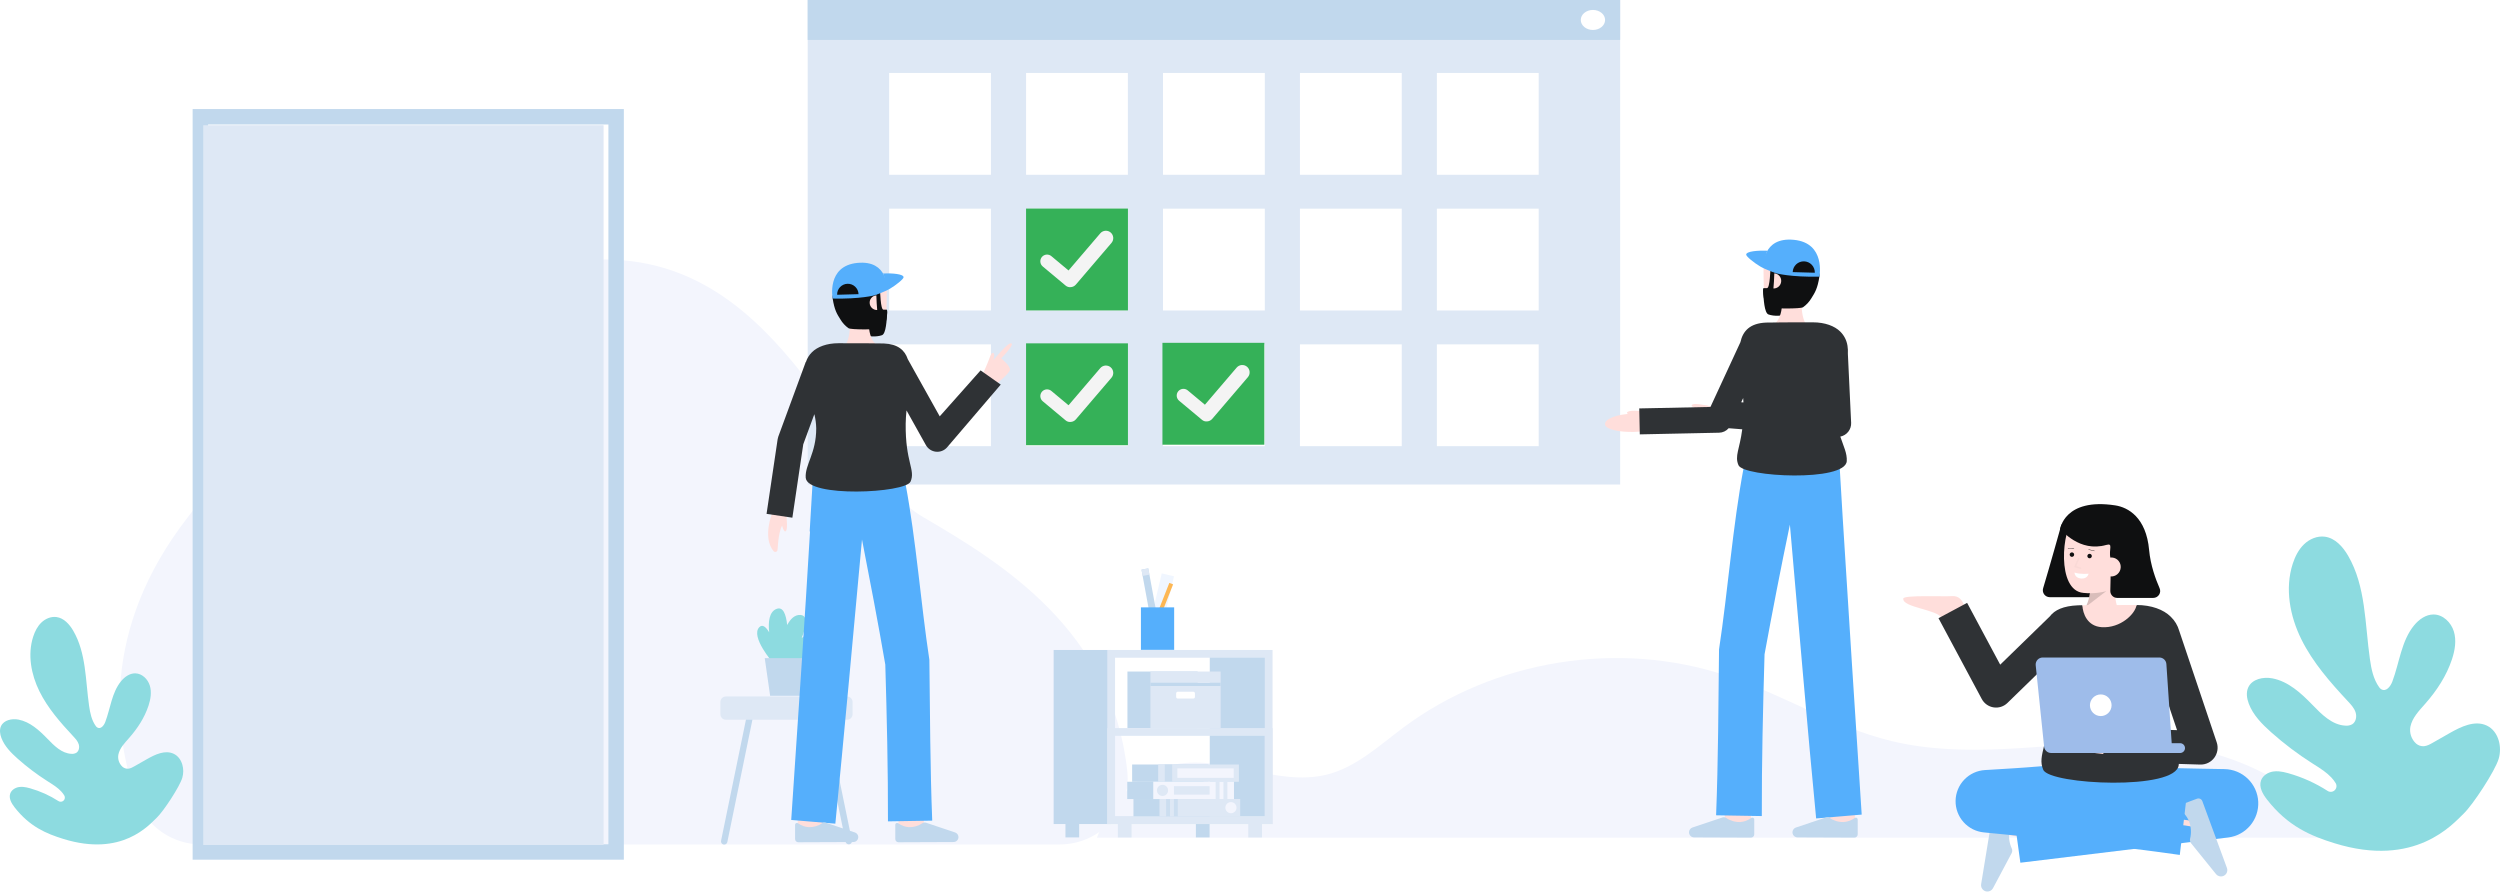 <svg width="9422" height="3360" viewBox="0 0 9422 3360" fill="none" xmlns="http://www.w3.org/2000/svg">
<g id="Group 68">
<g id="girl-head">
<path id="Vector" d="M7769.08 1976.76C7769.08 1976.76 7724.92 2134.99 7700.11 2217.1C7698.94 2220.99 7698.69 2225.1 7699.39 2229.11C7700.09 2233.11 7701.71 2236.9 7704.14 2240.16C7706.56 2243.42 7709.72 2246.07 7713.35 2247.89C7716.98 2249.71 7720.99 2250.66 7725.05 2250.66H7880.02C7886.71 2250.65 7893.15 2248.07 7897.99 2243.45C7902.84 2238.83 7905.72 2232.53 7906.04 2225.84L7916.48 2005.57L7769.08 1976.76Z" fill="#0F1011"/>
<path id="Vector_2" d="M8006.57 2328.74C8006.57 2328.74 7961.5 2304.9 7971.45 2182.21L7878.36 2165.03C7878.36 2165.03 7888.91 2275.01 7841.86 2309.98L8006.57 2328.74Z" fill="#FFDEDB"/>
<path id="Vector_3" opacity="0.15" d="M7860.91 2286.97L7938.17 2227.74L7877.45 2227.16C7875.7 2247.95 7870.09 2268.24 7860.91 2286.97V2286.97Z" fill="black"/>
<path id="Vector_4" d="M8024.22 2134.59C8017.81 2171.82 7997.53 2207.08 7964.71 2219.13C7928.93 2233.37 7890.22 2238.64 7851.95 2234.47C7750.05 2226.21 7770 1994.5 7818.33 1949.45C7866.67 1904.4 8008.66 1932.77 8026 2008.03C8034.97 2046.96 8030.32 2099.19 8024.22 2134.59Z" fill="#FFDEDB"/>
<g id="Group">
<path id="Vector_5" d="M7875.24 2104.09C7879.9 2104.09 7883.68 2100.31 7883.68 2095.65C7883.68 2090.98 7879.9 2087.2 7875.24 2087.2C7870.58 2087.2 7866.8 2090.98 7866.8 2095.65C7866.8 2100.31 7870.58 2104.09 7875.24 2104.09Z" fill="#0F1011"/>
<path id="Vector_6" d="M7808.64 2098.69C7813.3 2098.69 7817.08 2094.91 7817.08 2090.25C7817.08 2085.58 7813.3 2081.8 7808.64 2081.8C7803.98 2081.8 7800.2 2085.58 7800.2 2090.25C7800.2 2094.91 7803.98 2098.69 7808.64 2098.69Z" fill="#0F1011"/>
<path id="Vector_7" d="M7816.37 2068L7794 2068.3" stroke="#0F1011" stroke-width="1.362" stroke-miterlimit="10" stroke-linecap="round"/>
<path id="Vector_8" d="M7893.45 2076.37L7871.4 2071.08" stroke="#0F1011" stroke-width="1.362" stroke-miterlimit="10" stroke-linecap="round"/>
<path id="Vector_9" d="M7871.4 2162.13C7871.4 2162.13 7840.24 2165.45 7818.38 2157.84C7818.38 2157.84 7818.58 2178.36 7843.24 2180.36C7867.9 2182.37 7871.4 2162.13 7871.4 2162.13Z" fill="white"/>
</g>
<g id="Group_2" opacity="0.15">
<path id="Vector_10" opacity="0.15" d="M7840.99 2144.47C7841.69 2144.47 7842.37 2144.23 7842.9 2143.77C7843.44 2143.32 7843.79 2142.68 7843.89 2141.99C7843.99 2141.3 7843.85 2140.59 7843.47 2140C7843.09 2139.4 7842.52 2138.97 7841.85 2138.77L7824.68 2133.52L7836.66 2106.76C7836.84 2106.41 7836.94 2106.03 7836.96 2105.63C7836.99 2105.24 7836.93 2104.85 7836.8 2104.48C7836.66 2104.11 7836.46 2103.77 7836.19 2103.48C7835.92 2103.19 7835.6 2102.96 7835.24 2102.8C7834.88 2102.64 7834.5 2102.56 7834.1 2102.55C7833.71 2102.54 7833.32 2102.61 7832.96 2102.76C7832.59 2102.91 7832.26 2103.13 7831.99 2103.41C7831.71 2103.69 7831.49 2104.02 7831.35 2104.38L7816.67 2137.16L7840.14 2144.35C7840.41 2144.43 7840.7 2144.47 7840.99 2144.47V2144.47Z" fill="black"/>
</g>
<path id="Vector_11" d="M7763.77 1995.73C7763.77 1995.73 7778.69 1875.05 7972.04 1904.68C8020.24 1912.07 8088.55 1949.71 8099.62 2073.06C8104.68 2129.65 8124.19 2183 8139.06 2216.77C8140.83 2220.73 8141.57 2225.07 8141.23 2229.4C8140.88 2233.72 8139.47 2237.89 8137.1 2241.53C8134.74 2245.17 8131.51 2248.16 8127.7 2250.23C8123.88 2252.3 8119.62 2253.39 8115.28 2253.39L7979.36 2253.44C7975.95 2253.44 7972.56 2252.78 7969.41 2251.48C7966.25 2250.18 7963.38 2248.26 7960.96 2245.85C7958.54 2243.44 7956.62 2240.58 7955.31 2237.43C7953.99 2234.27 7953.31 2230.89 7953.31 2227.48C7953.31 2227.09 7953.31 2226.71 7953.31 2226.31C7954.29 2203.18 7955.06 2164.01 7953.74 2104.14C7946.67 2069.96 7965.5 2045.87 7938.17 2053.73C7836.72 2082.84 7771.39 1997.68 7763.77 1995.73Z" fill="#0F1011"/>
<path id="Vector_12" d="M7921.09 2133.96C7920.32 2143.42 7923.34 2152.8 7929.49 2160.03C7935.64 2167.27 7944.41 2171.76 7953.87 2172.53C7963.33 2173.29 7972.71 2170.27 7979.94 2164.12C7987.17 2157.98 7991.66 2149.21 7992.43 2139.75C7993.34 2130.46 7990.52 2121.19 7984.6 2113.98C7978.67 2106.77 7970.13 2102.21 7960.84 2101.29C7960.45 2101.26 7960.05 2101.22 7959.68 2101.2C7934.14 2100.35 7922.69 2114.26 7921.09 2133.96Z" fill="#FFDEDB"/>
</g>
<g id="Layer 8">
<path id="Vector_13" d="M759.94 3182.61C651.608 3182.71 554.871 3117.06 518.143 3018.54C439.383 2806.43 369.993 2413.52 678.363 1988.53C1019.34 1518.61 1701.44 1032.81 2181.22 983.048C2932.85 905.121 3142.94 1752.32 3480.18 1949.46C3771.57 2119.8 4193.54 2375.22 4248.69 2909.06C4262.9 3045.71 4159.83 3167.62 4018.49 3181.35C4009.99 3182.18 4001.45 3182.59 3992.9 3182.6L759.94 3182.61Z" fill="#F3F5FD"/>
</g>
<path id="Vector_14" d="M784.181 469.184H2292.97V3181.82H784.181V469.184ZM726 411V3240H2351.15V411H726Z" fill="#C1D8ED"/>
<g id="Vector_15" filter="url(#filter0_d)">
<path d="M764.001 3182.63H2272.79L2272.79 470H764.001L764.001 3182.63Z" fill="#DEE8F5"/>
</g>
<path id="Vector_16" d="M239.019 3161.83C174.53 3141.84 111.962 3115.72 54.952 3042.62C43.253 3027.64 32.261 3008.45 38.672 2990.52C43.497 2977.03 57.456 2968.38 71.639 2966.18C76.922 2965.41 82.277 2965.27 87.594 2965.74C87.62 2965.74 87.646 2965.76 87.656 2965.74C95.825 2966.58 103.902 2968.16 111.783 2970.47L114.036 2971.12C151.662 2981.82 187.505 2998.01 220.405 3019.17C223.386 3021.07 226.922 3021.9 230.439 3021.54C233.955 3021.17 237.244 3019.63 239.772 3017.16C242.3 3014.68 243.917 3011.43 244.362 3007.92C244.806 3004.42 244.052 3000.86 242.22 2997.84C238.864 2992.35 234.958 2987.23 230.563 2982.53C224.083 2975.75 216.982 2969.6 209.354 2964.14C199.217 2956.74 188.398 2950.14 177.812 2943.39C138.46 2918.32 101.179 2890.15 66.325 2859.13C41.449 2836.97 17.12 2812.38 5.297 2781.22C-0.137 2766.89 -2.608 2750.37 3.871 2736.49C14.564 2713.69 44.855 2707.31 69.624 2712.04C113.027 2720.35 147.7 2752.17 178.447 2783.88C203.945 2810.23 232.514 2839.41 269.148 2841.03C275.393 2841.61 281.672 2840.35 287.209 2837.41C297.657 2831.08 300.344 2816.41 296.619 2804.77C292.894 2793.12 284.278 2783.82 275.956 2774.88C227.61 2723 180.023 2669.03 148.625 2605.45C117.227 2541.88 103.317 2466.83 125.136 2399.34C131.534 2379.6 141.146 2360.41 156.14 2346.07C171.134 2331.74 192.162 2322.75 212.746 2325.49C240.791 2329.18 261.913 2352.86 276.122 2377.29C324.963 2461.15 321.977 2563.9 335.734 2659.96C339.586 2686.85 345.176 2714.43 361.196 2736.57C362.673 2738.69 364.589 2740.48 366.816 2741.81C379.996 2749.44 391.826 2734.05 396.771 2720.99C416.308 2669.32 421.192 2610.22 456.171 2567.46C469.521 2551.17 488.406 2537.57 509.453 2537.7C535.16 2537.88 557.171 2559.35 564.673 2583.94C572.175 2608.53 567.684 2635.25 559.649 2659.66C544.729 2704.94 517.991 2745.63 486.482 2781.38C469.876 2800.27 451.086 2819.33 446.107 2843.96C444.581 2852.33 445.219 2860.95 447.962 2869.01C450.705 2877.06 455.461 2884.28 461.778 2889.98C464.732 2892.55 468.172 2894.5 471.893 2895.72C475.615 2896.94 479.542 2897.39 483.444 2897.07C491.884 2896.29 499.516 2891.99 506.871 2887.81C509.961 2886.05 513.058 2884.26 516.174 2882.51C528.46 2875.52 540.748 2868.51 553.039 2861.5C584.281 2843.68 622.005 2825.47 654.546 2840.82C671.152 2848.66 682.034 2864.09 687.149 2881.8C691.731 2897.87 691.731 2914.9 687.149 2930.97C677.456 2964.38 616.359 3057.38 591.161 3081.36C561.736 3109.38 459.691 3230.22 239.019 3161.83Z" fill="#8DDBE0"/>
<g id="Group_3">
<g id="Group_4">
<path id="Vector_17" d="M2843.66 2673.76L2741.13 3173.86C2740.47 3176.47 2738.96 3178.78 2736.84 3180.44C2734.71 3182.09 2732.1 3182.99 2729.41 3182.99V3182.99C2727.57 3182.99 2725.76 3182.57 2724.1 3181.77C2722.45 3180.96 2721.01 3179.79 2719.88 3178.34C2718.75 3176.89 2717.96 3175.21 2717.58 3173.41C2717.2 3171.61 2717.24 3169.75 2717.68 3167.97L2821.69 2662.09L2843.66 2673.76Z" fill="#C1D8ED"/>
<path id="Vector_18" d="M3084.55 2672.95L3187.08 3173.05C3187.73 3175.66 3189.24 3177.98 3191.37 3179.63C3193.49 3181.29 3196.11 3182.19 3198.8 3182.19V3182.19C3200.64 3182.19 3202.45 3181.77 3204.1 3180.96C3205.75 3180.16 3207.2 3178.99 3208.33 3177.54C3209.46 3176.09 3210.24 3174.4 3210.62 3172.6C3211 3170.81 3210.97 3168.95 3210.52 3167.16L3106.53 2661.29L3084.55 2672.95Z" fill="#C1D8ED"/>
</g>
<path id="Vector_19" d="M3192.31 2624.84H2735.89C2724.35 2624.84 2715 2634.2 2715 2645.74V2691.74C2715 2703.28 2724.35 2712.63 2735.89 2712.63H3192.31C3203.85 2712.63 3213.21 2703.28 3213.21 2691.74V2645.74C3213.21 2634.2 3203.85 2624.84 3192.31 2624.84Z" fill="#DEE8F5"/>
</g>
<g id="Group_5">
<path id="Vector_20" d="M3062.58 2393.54C3048.93 2389.07 3034.93 2394.08 3021.53 2404.28C3039.18 2359.71 3046.47 2319.46 3016.3 2317.65C2995.18 2316.38 2979.01 2332.58 2966.73 2355.6C2962.41 2315.12 2951.26 2284.92 2926.29 2294.93C2898.87 2305.92 2894.7 2343.59 2898.86 2383C2886.78 2362.87 2873.79 2351.65 2861.97 2363.46C2826.73 2398.7 2913.23 2498.02 2913.23 2498.02H2934.72L2946.97 2511.33C2944.49 2516.57 2943.14 2519.7 2943.14 2519.7L2958.71 2551.39C2958.71 2551.39 3119.21 2412.08 3062.58 2393.54Z" fill="#8DDBE0"/>
<path id="Vector_21" d="M3024.07 2622.34H2902.49L2882.14 2480.41H3044.42L3024.07 2622.34Z" fill="#C1D8ED"/>
</g>
<g id="Group_6">
<path id="Vector_22" d="M6106 0H3044V1826.07H6106V0Z" fill="#DEE8F5"/>
<path id="Vector_23" d="M6106 0H3044V150.422H6106V0Z" fill="#C1D8ED"/>
<path id="Vector_24" d="M6003.44 112.954C6028.75 112.954 6049.27 96.057 6049.27 75.213C6049.27 54.37 6028.75 37.473 6003.44 37.473C5978.13 37.473 5957.61 54.37 5957.61 75.213C5957.61 96.057 5978.13 112.954 6003.44 112.954Z" fill="white"/>
</g>
<g id="Group_7">
<path id="Vector_25" d="M3734.69 275H3351V658.701H3734.69V275Z" fill="white"/>
<path id="Vector_26" d="M4250.77 275H3867.08V658.701H4250.77V275Z" fill="white"/>
<path id="Vector_27" d="M4766.84 275H4383.15V658.701H4766.84V275Z" fill="white"/>
<path id="Vector_28" d="M5282.92 275H4899.23V658.701H5282.92V275Z" fill="white"/>
<path id="Vector_29" d="M3734.69 786.408H3351V1170.11H3734.69V786.408Z" fill="white"/>
<path id="Vector_30" d="M4250.77 786.408H3867.08V1170.11H4250.77V786.408Z" fill="white"/>
<path id="Vector_31" d="M4766.84 786.408H4383.15V1170.11H4766.84V786.408Z" fill="white"/>
<path id="Vector_32" d="M5282.92 786.408H4899.23V1170.11H5282.92V786.408Z" fill="white"/>
<path id="Vector_33" d="M3734.69 1297.81H3351V1681.51H3734.69V1297.81Z" fill="white"/>
<path id="Vector_34" d="M4250.77 1297.81H3867.08V1681.51H4250.77V1297.81Z" fill="white"/>
<path id="Vector_35" d="M4766.84 1297.81H4383.15V1681.51H4766.84V1297.81Z" fill="white"/>
<path id="Vector_36" d="M5282.92 1297.81H4899.23V1681.51H5282.92V1297.81Z" fill="white"/>
<path id="Vector_37" d="M5799 275H5415.31V658.701H5799V275Z" fill="white"/>
<path id="Vector_38" d="M5799 786.408H5415.31V1170.11H5799V786.408Z" fill="white"/>
<path id="Vector_39" d="M5799 1297.81H5415.31V1681.51H5799V1297.81Z" fill="white"/>
</g>
<path id="Vector_40" d="M8772 3156.89H4134C4184.82 3027.28 4278.65 2917.33 4410.97 2884.71C4604.51 2837.06 4809.32 2968.09 5002.42 2918.82C5112.13 2890.86 5198.5 2809.37 5289.26 2741.71C5631.66 2486.41 6100.88 2410.96 6506.04 2546.09C6717.82 2616.68 6910.79 2740.15 7127.74 2792.63C7408.27 2860.53 7701.64 2804.23 7990.14 2794.95C8271.11 2785.92 8673.68 2900.41 8772 3156.89Z" fill="#F3F5FD"/>
<g id="Group_8">
<path id="Vector_41" d="M7683.8 3156.19C7672.73 3154.34 7548.06 3133.03 7548.06 3133.03" stroke="#FFDEDB" stroke-width="21" stroke-miterlimit="10"/>
<path id="Vector_42" d="M7466.51 3332.21C7465.99 3335.46 7466.13 3338.78 7466.94 3341.97C7467.76 3345.16 7469.22 3348.15 7471.24 3350.74C7473.26 3353.34 7475.79 3355.5 7478.68 3357.07C7481.57 3358.64 7484.75 3359.61 7488.03 3359.89C7492.57 3360.3 7497.13 3359.39 7501.18 3357.29C7505.22 3355.18 7508.58 3351.97 7510.86 3348.02L7581.42 3215.44C7582.78 3212.87 7583.57 3210.04 7583.73 3207.14C7583.89 3204.24 7583.42 3201.33 7582.35 3198.63C7572.19 3177.08 7569.21 3152.83 7573.85 3129.46C7578.21 3111.38 7587.57 3094.89 7600.85 3081.88C7602.13 3080.75 7603.08 3079.29 7603.56 3077.65C7604.05 3076.01 7604.06 3074.26 7603.59 3072.62C7603.12 3070.98 7602.19 3069.5 7600.92 3068.36C7599.64 3067.22 7598.06 3066.47 7596.38 3066.2L7527.7 3054.69C7525.68 3054.35 7523.6 3054.42 7521.6 3054.88C7519.6 3055.35 7517.71 3056.2 7516.04 3057.4C7514.37 3058.59 7512.96 3060.11 7511.87 3061.85C7510.79 3063.6 7510.06 3065.54 7509.73 3067.57L7466.51 3332.21Z" fill="#C1D8ED"/>
</g>
<path id="Vector_43" d="M8060.27 2890.33C8112.12 2892.48 8164.88 2894 8217.66 2895.3L8296.98 2897.05L8376.21 2898.47L8384.1 2898.62C8416.82 2899.24 8448.1 2912.24 8471.62 2935C8495.13 2957.77 8509.15 2988.6 8510.83 3021.29C8512.51 3053.98 8501.74 3086.09 8480.68 3111.15C8459.62 3136.21 8429.85 3152.35 8397.36 3156.33L7614.37 3251.4L7582.47 3019.99L8361.96 2899.64L8383.12 3157.49L8302.67 3162.69L8222.28 3167.55C8168.6 3170.65 8114.89 3173.56 8060.23 3175.8L8060.27 2890.33Z" fill="#55AFFC"/>
<g id="Group_9">
<path id="Vector_44" d="M8151.27 3087.2C8162.09 3090.12 8266.62 3105.31 8266.62 3105.31" stroke="#FFDEDB" stroke-width="21" stroke-miterlimit="10"/>
<path id="Vector_45" d="M8392.83 3271.01C8393.96 3274.1 8394.45 3277.39 8394.25 3280.68C8394.06 3283.96 8393.19 3287.17 8391.7 3290.11C8390.21 3293.04 8388.14 3295.63 8385.6 3297.73C8383.06 3299.82 8380.12 3301.37 8376.96 3302.28V3302.28C8372.57 3303.54 8367.92 3303.51 8363.55 3302.21C8359.18 3300.92 8355.27 3298.4 8352.28 3294.95L8257.84 3178.18C8256.03 3175.91 8254.72 3173.28 8254.02 3170.47C8253.32 3167.65 8253.23 3164.72 8253.76 3161.87C8259.65 3138.78 8257.98 3114.41 8248.99 3092.34C8241.27 3075.42 8228.96 3061.01 8213.45 3050.75C8211.97 3049.89 8210.77 3048.62 8209.98 3047.11C8209.2 3045.59 8208.86 3043.88 8209.01 3042.18C8209.16 3040.47 8209.78 3038.85 8210.82 3037.49C8211.86 3036.13 8213.26 3035.1 8214.86 3034.5L8280.11 3010.17C8282.04 3009.46 8284.08 3009.13 8286.14 3009.2C8288.19 3009.28 8290.21 3009.76 8292.07 3010.62C8293.94 3011.47 8295.62 3012.69 8297.01 3014.2C8298.41 3015.71 8299.49 3017.47 8300.2 3019.4L8392.83 3271.01Z" fill="#C1D8ED"/>
</g>
<path id="Vector_46" d="M7886.42 3154.83C7853.61 3152.04 7820.82 3150.03 7788.02 3148.14C7755.24 3146.39 7722.44 3144.64 7689.67 3143.48L7640.49 3141.58L7591.33 3140.16C7558.56 3139.07 7525.79 3138.62 7493.02 3138L7504.38 2902.56C7565.72 2911.14 7627.14 2919.02 7688.54 2927.1C7749.94 2935.18 7811.42 2942.61 7872.88 2950.17L7965.12 2961.05L8057.43 2971.39C8119 2978.01 8180.57 2984.58 8242.29 2990L8215.2 3222.06C8153.9 3213.12 8092.47 3205.34 8031.04 3197.59L7938.82 3186.4L7846.56 3175.73C7785.01 3168.93 7723.47 3162.02 7661.88 3155.72C7600.29 3149.43 7538.68 3142.97 7477.01 3137.19C7447.44 3134.41 7420.01 3120.57 7400.2 3098.43C7380.4 3076.29 7369.68 3047.49 7370.2 3017.79C7370.71 2988.09 7382.42 2959.68 7402.98 2938.24C7423.54 2916.81 7451.44 2903.92 7481.09 2902.17L7488.38 2901.76C7521.1 2899.84 7553.83 2898.09 7586.53 2895.71L7635.6 2892.35L7684.66 2888.52C7717.36 2886.05 7750.06 2883 7782.75 2879.97C7815.45 2876.78 7848.13 2873.47 7880.81 2869.38L7886.42 3154.83Z" fill="#55AFFC"/>
<path id="Vector_47" d="M8179.32 2854.58L8196.57 3144.18L7698.52 3138.33L7736.11 2881.94L8179.32 2854.58Z" fill="#55AFFC"/>
<path id="Vector_48" d="M7407.76 2312.98C7407.76 2312.98 7406.89 2243 7356.87 2246.64C7325.32 2248.94 7175.39 2241.98 7173.16 2255.64C7167.64 2289.43 7304.77 2297.69 7317.22 2329.18L7407.76 2312.98Z" fill="#FFDEDB"/>
<path id="girl-body" d="M8354.38 2797.78L8213.1 2377.65C8207.36 2357.19 8196.2 2338.67 8180.81 2324.04C8154.18 2297.42 8108.22 2280.23 8052.17 2280.17C8047.98 2312.86 7849.55 2312.97 7848.03 2280.93C7840.46 2281.05 7834.58 2281.16 7830.91 2281.34C7776.11 2283.7 7743.69 2298.87 7725.38 2323.06L7538.37 2505.04L7413.64 2272.07L7305.79 2329.83L7468.91 2634.43C7473.39 2642.78 7479.74 2649.98 7487.48 2655.46C7495.21 2660.94 7504.11 2664.55 7513.48 2666C7522.84 2667.45 7532.42 2666.7 7541.44 2663.82C7550.47 2660.94 7558.71 2656 7565.5 2649.39L7713.89 2504.98C7719.71 2542.69 7723.23 2580.71 7724.42 2618.85C7726.69 2807.97 7675.6 2843.62 7700.77 2901.42C7725.18 2957.53 8204.82 2980.83 8211.23 2882.14C8211.3 2881.1 8211.3 2880.07 8211.34 2879.04L8292.26 2881.5C8292.91 2881.5 8293.55 2881.5 8294.2 2881.5C8304.28 2881.5 8314.21 2879.1 8323.18 2874.51C8332.15 2869.91 8339.9 2863.24 8345.78 2855.05C8351.66 2846.87 8355.51 2837.4 8357.01 2827.43C8358.5 2817.46 8357.61 2807.28 8354.39 2797.73L8354.38 2797.78ZM8204.89 2751.76L8175.92 2750.87C8165.24 2715.61 8159.86 2678.95 8159.95 2642.11C8159.95 2635.12 8160.36 2628.2 8161.03 2621.33L8204.89 2751.76Z" fill="#2F3235"/>
<path id="Vector_49" d="M7848.04 2280.95C7849.55 2312.99 7866.97 2360.13 7920.74 2363.68C7992.4 2368.4 8047.98 2312.87 8052.17 2280.19H8052C7981.45 2280.19 7889.17 2280.31 7848.04 2280.95Z" fill="#FFDEDB"/>
<path id="Vector_50" d="M8798.14 3177.97C8709.05 3150.36 8622.62 3114.28 8543.88 3013.3C8527.72 2992.61 8512.54 2966.1 8521.39 2941.33C8528.05 2922.7 8547.34 2910.76 8566.93 2907.7C8574.22 2906.64 8581.62 2906.44 8588.96 2907.1C8589 2907.1 8589.03 2907.1 8589.05 2907.1C8600.34 2908.25 8611.5 2910.43 8622.39 2913.62L8625.5 2914.5C8677.48 2929.27 8726.99 2951.64 8772.44 2980.87C8776.56 2983.5 8781.45 2984.65 8786.31 2984.15C8791.17 2983.65 8795.71 2981.51 8799.21 2978.1C8802.7 2974.68 8804.94 2970.19 8805.55 2965.34C8806.16 2960.49 8805.12 2955.58 8802.59 2951.4C8797.95 2943.83 8792.55 2936.75 8786.48 2930.27C8777.53 2920.91 8767.72 2912.4 8757.18 2904.87C8743.18 2894.65 8728.24 2885.54 8713.61 2876.2C8659.25 2841.58 8607.75 2802.65 8559.6 2759.81C8525.24 2729.19 8491.61 2695.22 8475.31 2652.18C8467.81 2632.38 8464.39 2609.57 8473.35 2590.39C8488.12 2558.88 8529.96 2550.07 8564.18 2556.61C8624.14 2568.09 8672.03 2612.02 8714.5 2655.85C8749.73 2692.25 8789.2 2732.56 8839.8 2734.8C8848.43 2735.61 8857.1 2733.87 8864.75 2729.79C8879.19 2721.05 8882.91 2700.79 8877.76 2684.7C8872.6 2668.62 8860.7 2655.77 8849.21 2643.42C8782.41 2571.76 8716.68 2497.2 8673.3 2409.39C8629.92 2321.59 8610.71 2217.9 8640.85 2124.67C8649.7 2097.42 8662.97 2070.89 8683.69 2051.09C8704.42 2031.29 8733.46 2018.88 8761.9 2022.69C8800.64 2027.81 8829.81 2060.49 8849.44 2094.24C8916.91 2210.09 8912.77 2352.02 8931.79 2484.72C8937.11 2521.87 8944.83 2559.97 8966.96 2590.55C8969 2593.49 8971.65 2595.96 8974.73 2597.79C8992.94 2608.33 9009.27 2587.08 9016.12 2569.03C9043.13 2497.65 9049.85 2416.02 9098.17 2356.94C9116.6 2334.45 9142.71 2315.65 9171.78 2315.84C9207.29 2316.08 9237.69 2345.74 9248.06 2379.72C9258.42 2413.7 9252.22 2450.59 9241.12 2484.32C9220.51 2546.88 9183.57 2603.08 9140.04 2652.44C9117.09 2678.52 9091.15 2704.87 9084.26 2738.89C9082.15 2750.46 9083.03 2762.37 9086.82 2773.49C9090.61 2784.62 9097.18 2794.59 9105.91 2802.46C9109.99 2806.01 9114.74 2808.71 9119.88 2810.39C9125.02 2812.07 9130.45 2812.7 9135.84 2812.24C9147.48 2811.17 9158.04 2805.23 9168.2 2799.45C9172.47 2797.02 9176.75 2794.56 9181.05 2792.14C9198.02 2782.48 9215 2772.8 9231.98 2763.11C9275.13 2738.49 9327.25 2713.33 9372.2 2734.54C9395.16 2745.38 9410.17 2766.69 9417.24 2791.15C9423.56 2813.35 9423.56 2836.86 9417.24 2859.06C9403.85 2905.22 9319.45 3033.69 9284.64 3066.81C9243.94 3105.53 9102.97 3272.44 8798.14 3177.97Z" fill="#8DDBE0"/>
<path id="Vector_51" d="M7825.07 2815.19C7851.23 2831.34 7891.72 2838.97 7927.02 2841.77L7929 2777.44C7912.4 2776.97 7886.88 2775.22 7861.89 2776.22C7850.6 2767.01 7844.1 2764.27 7832.5 2752.68C7820.17 2740.34 7787.79 2732.93 7781.67 2752.68C7775.55 2772.43 7802.12 2800.98 7825.07 2815.19Z" fill="#FFDEDB"/>
<g id="Group_10">
<path id="Vector_52" d="M4424.59 2172.02L4378.4 2161.1L4320.48 2406.07L4366.68 2417L4424.59 2172.02Z" fill="#F0F6FF"/>
<g id="Group_11">
<path id="Vector_53" d="M4327.6 2142.08L4301.95 2146.81L4341.62 2361.83L4367.26 2357.1L4327.6 2142.08Z" fill="#C1D8ED"/>
<path id="Vector_54" d="M4327.59 2142L4301.97 2146.88L4306.48 2170.59L4332.1 2165.72L4327.59 2142Z" fill="#DEE8F5"/>
</g>
<path id="Vector_55" d="M4406.98 2196.75L4323.88 2407.73L4338.12 2413.34L4421.22 2202.37L4406.98 2196.75Z" fill="#FDB754"/>
<path id="Vector_56" d="M4425.18 2289.05H4299.9V2449.17H4425.18V2289.05Z" fill="#55AFFC"/>
</g>
<g id="Group_12">
<g id="Group_13">
<path id="Vector_57" d="M4558.73 3099.09H4507.06V3156.05H4558.73V3099.09Z" fill="#C1D8ED"/>
<path id="Vector_58" d="M4067.15 3099.09H4015.48V3156.05H4067.15V3099.09Z" fill="#C1D8ED"/>
</g>
<path id="Vector_59" d="M3971 3105.7H4187.79V2449.65H3971V3105.7Z" fill="#C1D8ED"/>
<path id="Vector_60" d="M4559.39 3099.09H4781.39V2464.17H4559.39V3099.09Z" fill="#C1D8ED"/>
<path id="Vector_61" d="M4173.19 2449.65H4795.99V3105.7H4173.19V2449.65ZM4766.79 2478.85H4202.39V3076.49H4766.79V2478.85Z" fill="#DEE8F5"/>
<path id="Vector_62" d="M4173.19 2743.99H4795.99V3105.7H4173.19V2743.99ZM4766.79 2773.2H4202.39V3076.49H4766.79V2773.2Z" fill="#DEE8F5"/>
<g id="Group_14">
<path id="Vector_63" d="M4513.65 2530.89V2572.67V2743.75H4249.08V2572.67V2530.89H4513.65Z" fill="#C1D8ED"/>
<path id="Vector_64" d="M4600.36 2572.67H4335.8V2743.75H4600.36V2572.67Z" fill="#DEE8F5"/>
<path id="Vector_65" d="M4600.36 2572.67H4335.8V2585.49H4600.36V2572.67Z" fill="#C1D8ED"/>
<path id="Vector_66" d="M4335.8 2572.67H4600.36V2530.89H4335.8V2572.67Z" fill="#DEE8F5"/>
<path id="Vector_67" d="M4438.76 2632.72H4497.4C4500.77 2632.72 4503.5 2629.99 4503.5 2626.62V2613.12C4503.5 2609.76 4500.77 2607.03 4497.4 2607.03H4438.76C4435.39 2607.03 4432.67 2609.76 4432.67 2613.12V2626.62C4432.67 2629.99 4435.39 2632.72 4438.76 2632.72Z" fill="white"/>
</g>
<g id="Group_15">
<path id="Vector_68" d="M4756.21 3099.09H4704.54V3156.05H4756.21V3099.09Z" fill="#DEE8F5"/>
<path id="Vector_69" d="M4264.63 3099.09H4212.96V3156.05H4264.63V3099.09Z" fill="#DEE8F5"/>
</g>
<g id="Group_16">
<path id="Vector_70" d="M4271.74 3076.49H4559.36V3011.36H4271.74V3076.49Z" fill="#C1D8ED"/>
<path id="Vector_71" d="M4266.8 2946.37H4554.43V2881.23H4266.8V2946.37Z" fill="#C1D8ED"/>
<g id="Group_17">
<path id="Vector_72" d="M4369.89 3076.49H4674.06V3011.36H4369.89V3076.49Z" fill="#DEE8F5"/>
<path id="Vector_73" opacity="0.62" d="M4394.72 3076.49H4409.48V3011.36H4394.72V3076.49Z" fill="#C1D8ED"/>
<path id="Vector_74" opacity="0.62" d="M4424.24 3076.49H4439V3011.36H4424.24V3076.49Z" fill="#C1D8ED"/>
<path id="Vector_75" d="M4639.19 3064.93C4650.79 3064.93 4660.19 3055.53 4660.19 3043.93C4660.19 3032.32 4650.79 3022.92 4639.19 3022.92C4627.59 3022.92 4618.18 3032.32 4618.18 3043.93C4618.18 3055.53 4627.59 3064.93 4639.19 3064.93Z" fill="#F3F5FD"/>
</g>
<g id="Group_18">
<path id="Vector_76" d="M4364.95 2946.37H4669.12V2881.23H4364.95V2946.37Z" fill="#DEE8F5"/>
<path id="Vector_77" d="M4437.27 2931.7H4649.53V2895.9H4437.27V2931.7Z" fill="#F3F5FD"/>
<path id="Vector_78" opacity="0.62" d="M4389.77 2946.37H4417.71V2881.23H4389.77V2946.37Z" fill="#C1D8ED"/>
</g>
<g id="Group_19">
<path id="Vector_79" d="M4535.9 2946.3H4248.28V3011.43H4535.9V2946.3Z" fill="#C1D8ED"/>
<g id="Group_20">
<path id="Vector_80" d="M4650.59 2946.3H4346.43V3011.43H4650.59V2946.3Z" fill="#F3F5FD"/>
<path id="Vector_81" d="M4625.77 2946.3H4611.01V3011.43H4625.77V2946.3Z" fill="#DEE8F5"/>
<path id="Vector_82" d="M4596.24 2946.3H4581.48V3011.43H4596.24V2946.3Z" fill="#DEE8F5"/>
<path id="Vector_83" d="M4381.3 2999.87C4392.9 2999.87 4402.3 2990.47 4402.3 2978.86C4402.3 2967.26 4392.9 2957.86 4381.3 2957.86C4369.7 2957.86 4360.29 2967.26 4360.29 2978.86C4360.29 2990.47 4369.7 2999.87 4381.3 2999.87Z" fill="#DEE8F5"/>
</g>
<path id="Vector_84" d="M4424.46 2994.83H4558.72V2962.9H4424.46V2994.83Z" fill="#DEE8F5"/>
</g>
</g>
</g>
<g id="Group_21">
<g id="Group_22">
<path id="Vector_85" d="M8164.67 2502.71L8185.26 2809.63C8185.5 2813.25 8185 2816.88 8183.78 2820.29C8182.56 2823.71 8180.65 2826.84 8178.18 2829.49C8175.7 2832.13 8172.71 2834.25 8169.38 2835.69C8166.05 2837.13 8162.47 2837.88 8158.84 2837.88H7730.19C7723.64 2837.88 7717.33 2835.45 7712.46 2831.06C7707.6 2826.67 7704.53 2820.64 7703.86 2814.12L7672.14 2507.2C7671.76 2503.51 7672.16 2499.79 7673.31 2496.26C7674.46 2492.74 7676.33 2489.5 7678.82 2486.74C7681.3 2483.99 7684.33 2481.79 7687.72 2480.28C7691.11 2478.78 7694.77 2478 7698.48 2478H8138.26C8144.97 2478 8151.44 2480.55 8156.34 2485.14C8161.25 2489.73 8164.22 2496.01 8164.67 2502.71V2502.71Z" fill="#9EBCEA"/>
<path id="Vector_86" d="M7766 2837.89H8216.37C8226.58 2837.89 8234.85 2829.61 8234.85 2819.41C8234.85 2809.2 8226.58 2800.93 8216.37 2800.93H7766C7755.8 2800.93 7747.52 2809.2 7747.52 2819.41C7747.52 2829.61 7755.8 2837.89 7766 2837.89Z" fill="#9EBCEA"/>
</g>
<path id="Vector_87" d="M7917.35 2698.73C7939.87 2698.73 7958.13 2680.48 7958.13 2657.95C7958.13 2635.43 7939.87 2617.17 7917.35 2617.17C7894.82 2617.17 7876.56 2635.43 7876.56 2657.95C7876.56 2680.48 7894.82 2698.73 7917.35 2698.73Z" fill="white"/>
</g>
<g id="check-1">
<rect id="Rectangle 58" x="3867" y="786" width="384" height="384" fill="#35B158"/>
<path id="Vector_88" d="M4185.94 876.279C4180.34 871.491 4173.06 869.126 4165.71 869.701C4158.36 870.277 4151.54 873.747 4146.75 879.349L4027.06 1019.33L3962.67 965.575C3960.12 963.383 3957.16 961.718 3953.96 960.68C3950.76 959.641 3947.39 959.248 3944.04 959.524C3940.69 959.8 3937.43 960.739 3934.44 962.287C3931.46 963.835 3928.81 965.961 3926.65 968.542C3924.5 971.122 3922.88 974.105 3921.88 977.318C3920.89 980.53 3920.55 983.908 3920.87 987.255C3921.19 990.602 3922.18 993.851 3923.77 996.813C3925.36 999.775 3927.53 1002.39 3930.14 1004.51L4016.4 1076.54C4019.06 1078.76 4022.15 1080.4 4025.48 1081.38C4028.8 1082.35 4032.29 1082.63 4035.73 1082.19C4039.37 1081.91 4042.92 1080.91 4046.18 1079.26C4049.44 1077.6 4052.34 1075.32 4054.71 1072.54L4189 915.459C4193.78 909.851 4196.14 902.575 4195.56 895.227C4194.99 887.879 4191.52 881.06 4185.92 876.267" fill="#F4F4F4"/>
</g>
<g id="check-2">
<rect id="Rectangle 58_2" x="3867" y="1294" width="384" height="384" fill="#35B158"/>
<path id="Vector_89" d="M4185.94 1384.28C4180.34 1379.49 4173.06 1377.13 4165.71 1377.7C4158.36 1378.28 4151.54 1381.75 4146.75 1387.35L4027.06 1527.33L3962.67 1473.58C3960.12 1471.38 3957.16 1469.72 3953.96 1468.68C3950.76 1467.64 3947.39 1467.25 3944.04 1467.52C3940.69 1467.8 3937.43 1468.74 3934.44 1470.29C3931.46 1471.84 3928.81 1473.96 3926.65 1476.54C3924.5 1479.12 3922.88 1482.11 3921.88 1485.32C3920.89 1488.53 3920.55 1491.91 3920.87 1495.25C3921.19 1498.6 3922.18 1501.85 3923.77 1504.81C3925.36 1507.78 3927.53 1510.39 3930.14 1512.51L4016.4 1584.54C4019.06 1586.76 4022.15 1588.4 4025.48 1589.38C4028.8 1590.35 4032.29 1590.63 4035.73 1590.19C4039.37 1589.91 4042.92 1588.91 4046.18 1587.26C4049.44 1585.6 4052.34 1583.32 4054.71 1580.54L4189 1423.46C4193.78 1417.85 4196.14 1410.57 4195.56 1403.23C4194.99 1395.88 4191.52 1389.06 4185.92 1384.27" fill="#F4F4F4"/>
</g>
<g id="check-3">
<rect id="Rectangle 58_3" x="4381" y="1292" width="384" height="384" fill="#35B158"/>
<path id="Vector_90" d="M4699.94 1382.28C4694.34 1377.49 4687.06 1375.13 4679.71 1375.7C4672.36 1376.28 4665.54 1379.75 4660.75 1385.35L4541.06 1525.33L4476.67 1471.58C4474.12 1469.38 4471.16 1467.72 4467.96 1466.68C4464.76 1465.64 4461.39 1465.25 4458.04 1465.52C4454.69 1465.8 4451.43 1466.74 4448.44 1468.29C4445.46 1469.84 4442.81 1471.96 4440.65 1474.54C4438.5 1477.12 4436.88 1480.11 4435.88 1483.32C4434.89 1486.53 4434.55 1489.91 4434.87 1493.25C4435.19 1496.6 4436.18 1499.85 4437.77 1502.81C4439.36 1505.78 4441.53 1508.39 4444.14 1510.51L4530.4 1582.54C4533.06 1584.76 4536.15 1586.4 4539.48 1587.38C4542.8 1588.35 4546.29 1588.63 4549.73 1588.19C4553.37 1587.91 4556.92 1586.91 4560.18 1585.26C4563.44 1583.6 4566.34 1581.32 4568.71 1578.54L4703 1421.46C4707.78 1415.85 4710.14 1408.57 4709.56 1401.23C4708.99 1393.88 4705.52 1387.06 4699.92 1382.27" fill="#F4F4F4"/>
</g>
<g id="man-left">
<path id="Vector_91" d="M3478.43 3125.5L3384.39 3114.32C3388.62 3078.72 3393.41 3035.96 3393.73 3028.95C3393.73 3029.4 3393.73 3029.77 3393.73 3030.06H3488.43C3488.41 3032.89 3488.41 3041.53 3478.43 3125.5Z" fill="#FFDEDB"/>
<path id="Vector_92" d="M3101.07 3136.82L3006.37 3136.51C3006.37 3136.51 3006.68 3038.71 3006.68 3030.05H3101.39C3101.39 3038.74 3101.07 3136.82 3101.07 3136.82Z" fill="#FFDEDB"/>
<path id="Vector_93" d="M3513.37 3092.75C3505.53 2894.28 3505.06 2685.82 3502.6 2486.81C3470.03 2272.17 3452.91 2036.75 3412.71 1823.63L3411.5 1823.99L3407.98 1799.95L3064.89 1778.77L3051.54 2002.92H3052.82C3035.55 2303.19 3002.16 2785.91 2981.96 3090.21L3148.23 3104.26C3177.93 2804.99 3221.84 2328.22 3248.67 2033.25C3278.12 2183.55 3310.4 2352.8 3336.54 2504.89C3342.27 2699.17 3347.06 2901.63 3346.53 3095.59L3513.37 3092.75Z" fill="#55AFFC"/>
<path id="Vector_94" d="M3216.2 3173.45C3218.64 3173.44 3221.04 3172.95 3223.29 3172.01C3225.53 3171.07 3227.56 3169.69 3229.28 3167.96C3230.99 3166.24 3232.34 3164.19 3233.26 3161.93C3234.18 3159.68 3234.65 3157.27 3234.64 3154.84C3234.64 3154.39 3234.64 3153.94 3234.58 3153.48C3234.31 3149.97 3233.04 3146.6 3230.92 3143.78C3228.79 3140.96 3225.91 3138.8 3222.6 3137.57L3112.37 3100.65C3110.23 3099.94 3107.97 3099.71 3105.73 3099.95C3103.5 3100.2 3101.34 3100.93 3099.41 3102.09C3084.26 3112.61 3066.13 3117.98 3047.7 3117.42C3033.34 3116.4 3019.56 3111.37 3007.92 3102.89C3006.9 3102.05 3005.66 3101.52 3004.34 3101.36C3003.03 3101.2 3001.7 3101.42 3000.5 3101.98C2999.31 3102.55 2998.3 3103.45 2997.59 3104.57C2996.89 3105.68 2996.52 3106.98 2996.52 3108.3V3162.21C2996.52 3165.41 2997.79 3168.48 3000.06 3170.75C3002.32 3173.01 3005.39 3174.28 3008.6 3174.28H3008.65L3216.2 3173.45Z" fill="#C1D8ED"/>
<path id="Vector_95" d="M3593.82 3173.45C3596.25 3173.44 3598.66 3172.95 3600.9 3172.01C3603.14 3171.07 3605.18 3169.69 3606.89 3167.96C3608.6 3166.23 3609.96 3164.19 3610.88 3161.93C3611.8 3159.68 3612.27 3157.27 3612.25 3154.84C3612.25 3154.39 3612.25 3153.93 3612.2 3153.48C3611.93 3149.96 3610.66 3146.59 3608.53 3143.77C3606.41 3140.95 3603.52 3138.8 3600.21 3137.57L3489.98 3100.65C3487.85 3099.94 3485.58 3099.7 3483.35 3099.95C3481.11 3100.2 3478.95 3100.93 3477.02 3102.08C3461.87 3112.6 3443.75 3117.97 3425.31 3117.42C3410.95 3116.4 3397.17 3111.36 3385.53 3102.89C3384.51 3102.05 3383.27 3101.52 3381.96 3101.36C3380.64 3101.19 3379.31 3101.41 3378.12 3101.98C3376.92 3102.54 3375.91 3103.44 3375.21 3104.56C3374.5 3105.68 3374.13 3106.98 3374.13 3108.3V3162.2C3374.13 3165.4 3375.41 3168.48 3377.67 3170.74C3379.94 3173.01 3383.01 3174.28 3386.21 3174.28H3386.26L3593.82 3173.45Z" fill="#C1D8ED"/>
<g id="Group_23">
<path id="Vector_96" d="M3231.91 1107.3L3216.47 1112.49C3216.47 1112.49 3218.49 1167.26 3224.19 1195.12C3229.9 1222.98 3234.34 1259.29 3252.07 1263.27C3275.6 1268.57 3303.66 1270.52 3324.05 1263.23C3339.47 1257.72 3341.84 1205.37 3343.34 1179.52C3344.02 1168.03 3342.55 1169.03 3331.08 1169.81C3307.59 1171.43 3271.06 1172.67 3257.61 1166.21C3237.13 1156.38 3231.91 1107.3 3231.91 1107.3Z" fill="#0F1011"/>
<g id="Group_24">
<path id="Vector_97" d="M3174.82 1312.55C3174.82 1312.55 3209.7 1294.06 3201.91 1199.1L3273.96 1185.74C3273.96 1185.74 3265.84 1270.88 3302.31 1297.91L3174.82 1312.55Z" fill="#FFDEDB"/>
<path id="Vector_98" d="M3161.03 1162.28C3166.02 1191.09 3181.74 1218.37 3207.15 1227.67C3237.32 1238.72 3259.66 1239.47 3294.45 1239.47C3341.91 1239.47 3340.34 1189.97 3341.68 1140.08C3343.03 1090.02 3342.73 1047.7 3323.96 1030.25C3286.53 995.407 3172.93 1006.04 3159.56 1064.31C3152.64 1094.44 3156.28 1134.85 3161.03 1162.28Z" fill="#FFDEDB"/>
</g>
<path id="Vector_99" d="M3138.17 1125.22C3145.1 1169.02 3154.18 1182.83 3167.29 1203.77C3175.05 1216.85 3185.48 1228.16 3197.89 1236.95C3207.55 1243.17 3302.31 1241.88 3318.67 1239.49C3342.81 1235.96 3346.46 1167.19 3342.15 1167.19C3336.78 1167.19 3335.51 1167.05 3329.47 1167.05C3318.44 1167.05 3317.34 1101.35 3315.26 1072.29C3316.95 1072.05 3318.66 1071.93 3320.37 1071.93C3372.26 1071.91 3126.54 1051.7 3138.17 1125.22Z" fill="#0F1011"/>
<path id="Vector_100" d="M3305.97 1168.45C3298.9 1168.63 3292.04 1166.1 3286.78 1161.38C3281.52 1156.66 3278.27 1150.11 3277.69 1143.06C3277.33 1139.51 3277.68 1135.91 3278.71 1132.49C3279.74 1129.07 3281.43 1125.89 3283.69 1123.12C3285.96 1120.35 3288.74 1118.06 3291.89 1116.37C3295.04 1114.68 3298.49 1113.63 3302.04 1113.27C3302.29 1113.24 3302.54 1113.22 3302.78 1113.21C3303.42 1132.87 3304.43 1153.57 3305.97 1168.45Z" fill="#FFDEDB"/>
<path id="Vector_101" d="M3138.17 1125.22C3138.17 1125.22 3113.84 1002.19 3231.4 990.825C3348.96 979.455 3341.89 1089.37 3341.89 1089.37L3295.25 1113.17C3295.25 1113.17 3243.18 1127.45 3138.17 1125.22Z" fill="#55AFFC"/>
<path id="Vector_102" d="M3154.93 1110.91C3154.65 1100.22 3158.62 1089.85 3165.98 1082.08C3173.33 1074.31 3183.47 1069.78 3194.16 1069.49C3204.85 1069.19 3215.23 1073.14 3223 1080.49C3230.78 1087.83 3235.32 1097.96 3235.64 1108.66" fill="#0F1011"/>
<path id="Vector_103" d="M3295.27 1113.14C3295.27 1113.14 3333.63 1100.2 3354.16 1088.08C3376.02 1075.17 3405.57 1051.71 3405.42 1044.73C3405.15 1032.56 3362.63 1029.16 3327.89 1030.54L3328.16 1031.05C3333.95 1042.52 3335.56 1055.65 3332.72 1068.18C3329.88 1080.7 3322.77 1091.85 3312.6 1099.7L3295.27 1113.14Z" fill="#55AFFC"/>
</g>
<g id="l-m-body">
<g id="Group_25">
<path id="Vector_104" d="M2963.9 1941.28C2963.9 1954.72 2971 1999.65 2959.58 2002.86C2952.74 2004.78 2944.66 1971.29 2944.66 1971.29" fill="#FFDEDB"/>
<path id="Vector_105" d="M2910.03 1934.22C2910.03 1934.22 2872.76 2024.94 2915.27 2077.05C2916.35 2078.37 2917.81 2079.34 2919.45 2079.82C2921.09 2080.31 2922.84 2080.29 2924.47 2079.76C2926.1 2079.24 2927.53 2078.24 2928.58 2076.89C2929.63 2075.54 2930.25 2073.9 2930.36 2072.2C2932.43 2037.06 2939.51 1964.89 2962.68 1973.31V1916.63" fill="#FFDEDB"/>
</g>
<path id="Vector_106" d="M3750.4 1450.92C3750.4 1450.92 3802.45 1409.57 3806.13 1394.72C3809.81 1379.87 3773.16 1350.66 3773.16 1350.66C3773.16 1350.66 3821.9 1301.5 3812.18 1294.4C3800.71 1286 3744.15 1357.46 3744.15 1357.46C3744.15 1357.46 3752.14 1331.75 3742.19 1330.06C3738.1 1329.37 3734.85 1333.39 3728.45 1351.58C3721.15 1372.33 3706.57 1403.52 3706.57 1403.52L3750.4 1450.92Z" fill="#FFDEDB"/>
<path id="Vector_107" d="M3695.59 1395.94L3541.64 1569.17L3421.23 1353.59C3409.83 1319.54 3383.87 1296.73 3330.93 1294.46C3312.82 1293.68 3224.47 1293.55 3159.78 1293.55C3116.33 1293.55 3080.65 1306.89 3060.05 1327.49C3049.67 1337.72 3041.9 1350.29 3037.41 1364.15L3036.78 1363.92L2933.27 1645.42C2932.11 1648.58 2931.27 1651.84 2930.78 1655.17L2889 1936.65L2986.27 1951.09L3027.31 1674.6L3069.11 1560.92C3073.47 1578.4 3075.84 1596.3 3076.2 1614.31C3076.2 1709.01 3033.36 1751.49 3036.52 1800.12C3041.48 1876.54 3412.76 1858.48 3431.68 1815.07C3451.16 1770.3 3411.63 1742.72 3413.36 1596.29C3413.54 1580.36 3414.77 1563.69 3416.47 1546.72L3489.53 1677.51C3493.35 1684.36 3498.76 1690.19 3505.3 1694.53C3511.84 1698.86 3519.32 1701.56 3527.12 1702.41C3534.92 1703.26 3542.81 1702.23 3550.13 1699.41C3557.45 1696.59 3563.99 1692.06 3569.2 1686.19L3771.61 1449.42L3695.59 1395.94Z" fill="#2F3235"/>
</g>
</g>
<g id="man-right">
<g id="r-m-head">
<path id="Vector_108" d="M6760.17 1024.12L6776.11 1029.48C6776.11 1029.48 6774.03 1086.03 6768.14 1114.8C6762.25 1143.56 6757.66 1181.06 6739.36 1185.18C6715.06 1190.65 6686.08 1192.66 6665.03 1185.14C6649.11 1179.45 6646.66 1125.39 6645.11 1098.68C6644.41 1086.83 6645.92 1087.86 6657.77 1088.67C6682.02 1090.34 6719.74 1091.62 6733.63 1084.95C6754.77 1074.8 6760.17 1024.12 6760.17 1024.12Z" fill="#0F1011"/>
<g id="Group_26">
<path id="Vector_109" d="M6819.13 1236.06C6819.13 1236.06 6783.12 1216.97 6791.16 1118.91L6716.76 1105.11C6716.76 1105.11 6725.12 1193.03 6687.48 1220.94L6819.13 1236.06Z" fill="#FFDEDB"/>
<path id="Vector_110" d="M6833.37 1080.89C6828.22 1110.64 6811.99 1138.81 6785.74 1148.42C6754.59 1159.83 6731.52 1160.59 6695.6 1160.59C6646.59 1160.59 6648.21 1109.48 6646.83 1057.96C6645.43 1006.27 6645.75 962.572 6665.12 944.55C6703.77 908.579 6821.08 919.556 6834.89 979.723C6842.03 1010.85 6838.27 1052.58 6833.37 1080.89Z" fill="#FFDEDB"/>
</g>
<path id="Vector_111" d="M6856.97 1042.63C6849.82 1087.85 6840.44 1102.11 6826.91 1123.73C6818.89 1137.24 6808.12 1148.9 6795.3 1157.98C6785.33 1164.41 6687.48 1163.08 6670.59 1160.6C6645.67 1156.96 6641.89 1085.95 6646.34 1085.95C6651.88 1085.95 6653.2 1085.8 6659.44 1085.8C6670.83 1085.8 6671.96 1017.97 6674.11 987.951C6672.36 987.709 6670.6 987.586 6668.83 987.583C6615.25 987.583 6868.99 966.711 6856.97 1042.63Z" fill="#0F1011"/>
<path id="Vector_112" d="M6683.7 1087.27C6691 1087.45 6698.08 1084.84 6703.51 1079.97C6708.94 1075.09 6712.3 1068.32 6712.9 1061.05C6713.27 1057.32 6712.9 1053.55 6711.79 1049.96C6710.69 1046.37 6708.87 1043.04 6706.46 1040.17C6704.05 1037.3 6701.08 1034.93 6697.74 1033.23C6694.4 1031.52 6690.75 1030.49 6687.01 1030.22C6686.36 1050.52 6685.28 1071.9 6683.7 1087.27Z" fill="#FFDEDB"/>
<path id="Vector_113" d="M6856.97 1042.63C6856.97 1042.63 6882.09 915.592 6760.7 903.852C6639.31 892.112 6646.61 1005.61 6646.61 1005.61L6694.78 1030.16C6694.78 1030.16 6748.53 1044.93 6856.97 1042.63Z" fill="#55AFFC"/>
<path id="Vector_114" d="M6839.66 1027.86C6839.82 1022.38 6838.9 1016.93 6836.95 1011.8C6835 1006.68 6832.06 1002 6828.3 998.015C6824.54 994.032 6820.03 990.829 6815.03 988.59C6810.03 986.352 6804.63 985.12 6799.16 984.967C6793.68 984.814 6788.23 985.743 6783.11 987.699C6777.99 989.655 6773.31 992.601 6769.33 996.368C6765.36 1000.13 6762.16 1004.65 6759.93 1009.65C6757.7 1014.66 6756.47 1020.05 6756.33 1025.53" fill="#0F1011"/>
<path id="Vector_115" d="M6694.75 1030.15C6694.75 1030.15 6655.14 1016.79 6633.94 1004.27C6611.37 990.946 6580.85 966.725 6581.01 959.516C6581.29 946.943 6625.19 943.436 6661.07 944.856L6660.79 945.392C6654.82 957.229 6653.15 970.778 6656.08 983.709C6659.01 996.641 6666.36 1008.15 6676.85 1016.25L6694.75 1030.15Z" fill="#55AFFC"/>
</g>
<path id="Vector_116" d="M6503.71 3106.46C6493.4 3019.76 6493.4 3010.84 6493.4 3007.91H6591.19C6591.19 3007.61 6591.19 3007.23 6591.19 3006.76C6591.54 3014 6596.47 3058.15 6600.85 3094.91L6503.71 3106.46Z" fill="#FFDEDB"/>
<path id="Vector_117" d="M6893.39 3118.15C6893.39 3118.15 6893.05 3016.87 6893.05 3007.91H6990.85C6990.85 3016.85 6991.18 3117.81 6991.18 3117.83L6893.39 3118.15Z" fill="#FFDEDB"/>
<g id="Group_27">
<path id="Vector_118" d="M6439.35 1529.1C6425.54 1527.77 6380.06 1516.02 6375.63 1527.44C6372.98 1534.28 6406.59 1545.9 6406.59 1545.9" fill="#FFDEDB"/>
<path id="Vector_119" d="M6441.26 1585.19C6441.26 1585.19 6344.33 1614.5 6294.98 1565.63C6293.73 1564.38 6292.87 1562.78 6292.54 1561.05C6292.2 1559.31 6292.4 1557.51 6293.11 1555.89C6293.81 1554.26 6294.99 1552.89 6296.49 1551.95C6297.99 1551 6299.73 1550.54 6301.5 1550.6C6337.83 1551.96 6412.71 1551.84 6406.34 1527.19L6464.54 1532.81" fill="#FFDEDB"/>
</g>
<path id="Vector_120" d="M6844.68 3084.53L7016.37 3070.03C6995.45 2750.02 6961.79 2228.03 6944.53 1947.31C6940.96 1889.44 6930.74 1715.83 6930.74 1715.83L6576.47 1737.71L6572.83 1762.54L6571.59 1762.17C6530.05 1982.38 6512.37 2225.59 6478.7 2447.36C6476.33 2652.74 6475.68 2867.85 6467.64 3072.66L6639.91 3075.6C6639.37 2875.68 6644.33 2666.51 6650.22 2466C6679.6 2306.1 6711.94 2138.76 6745.75 1977.29C6775.28 2309.83 6813.56 2766.92 6844.68 3084.53Z" fill="#55AFFC"/>
<path id="Vector_121" d="M6774.49 3155.98C6771.86 3155.96 6769.26 3155.41 6766.86 3154.35C6764.45 3153.28 6762.29 3151.74 6760.51 3149.8C6758.73 3147.87 6757.37 3145.58 6756.51 3143.1C6755.65 3140.61 6755.31 3137.98 6755.51 3135.36C6755.79 3131.72 6757.11 3128.24 6759.3 3125.33C6761.5 3122.42 6764.48 3120.2 6767.89 3118.92L6881.71 3080.8C6883.92 3080.07 6886.26 3079.82 6888.57 3080.08C6890.87 3080.33 6893.1 3081.09 6895.09 3082.29C6910.74 3093.14 6929.46 3098.69 6948.49 3098.12C6963.32 3097.07 6977.55 3091.87 6989.57 3083.11C6990.62 3082.25 6991.9 3081.7 6993.26 3081.53C6994.62 3081.37 6995.99 3081.59 6997.22 3082.17C6998.46 3082.76 6999.5 3083.69 7000.23 3084.84C7000.96 3086 7001.34 3087.34 7001.34 3088.7V3144.36C7001.34 3146 7001.01 3147.63 7000.38 3149.15C6999.75 3150.66 6998.83 3152.04 6997.67 3153.2C6996.5 3154.36 6995.12 3155.28 6993.6 3155.9C6992.08 3156.52 6990.46 3156.84 6988.81 3156.83L6774.49 3155.98Z" fill="#C1D8ED"/>
<path id="Vector_122" d="M6384.57 3155.98C6381.94 3155.96 6379.34 3155.41 6376.94 3154.35C6374.53 3153.29 6372.37 3151.74 6370.59 3149.8C6368.81 3147.87 6367.44 3145.59 6366.58 3143.1C6365.72 3140.61 6365.38 3137.98 6365.59 3135.36C6365.87 3131.72 6367.19 3128.24 6369.38 3125.33C6371.57 3122.42 6374.55 3120.2 6377.97 3118.92L6491.79 3080.8C6494 3080.07 6496.33 3079.82 6498.64 3080.08C6500.95 3080.33 6503.18 3081.09 6505.17 3082.29C6520.81 3093.14 6539.53 3098.69 6558.57 3098.12C6573.4 3097.07 6587.63 3091.87 6599.64 3083.11C6600.7 3082.25 6601.98 3081.7 6603.34 3081.53C6604.69 3081.37 6606.07 3081.59 6607.3 3082.18C6608.53 3082.76 6609.58 3083.69 6610.3 3084.84C6611.03 3086 6611.42 3087.34 6611.41 3088.7V3144.36C6611.41 3146 6611.09 3147.63 6610.46 3149.15C6609.83 3150.66 6608.91 3152.04 6607.74 3153.2C6606.58 3154.36 6605.2 3155.28 6603.68 3155.9C6602.16 3156.52 6600.53 3156.84 6598.89 3156.83L6384.57 3155.98Z" fill="#C1D8ED"/>
<g id="Group_28">
<path id="Vector_123" d="M6195.23 1549.31C6181.36 1549.68 6134.79 1543.58 6131.79 1555.45C6129.99 1562.56 6164.77 1569.99 6164.77 1569.99" fill="#FFDEDB"/>
<path id="Vector_124" d="M6256.66 1592.9C6257.19 1612.99 6216.94 1626.25 6159.59 1627.76C6102.24 1629.28 6049.54 1618.45 6049 1598.39C6048.47 1578.32 6094.53 1560.79 6151.87 1559.27C6209.22 1557.75 6256.13 1572.81 6256.66 1592.9Z" fill="#FFDEDB"/>
</g>
<path id="Vector_125" d="M6976.57 1593.25L6964.26 1332.98C6964.83 1323.13 6964.36 1313.24 6962.86 1303.49L6962.82 1302.59H6962.69C6959.57 1282.58 6950.12 1264.09 6935.73 1249.83C6914.46 1228.56 6877.62 1214.79 6832.74 1214.79C6765.95 1214.79 6674.72 1214.93 6656.02 1215.72C6594.82 1218.34 6568.53 1247.54 6559.16 1289.87L6446.39 1533.64L6178 1539.28L6180.05 1637.08L6478.97 1630.79C6485.82 1630.64 6492.56 1629.06 6498.75 1626.15C6504.95 1623.23 6510.46 1619.05 6514.94 1613.87L6566.16 1617.94C6556.47 1693.47 6536.8 1718.34 6552.02 1753.32C6571.55 1798.14 6954.93 1816.79 6960.06 1737.87C6961.92 1708.84 6947.95 1681.92 6935.79 1645.47C6947.71 1643.09 6958.39 1636.52 6965.88 1626.94C6973.36 1617.37 6977.16 1605.42 6976.59 1593.28L6976.57 1593.25ZM6570.61 1516.73L6562.29 1516.04L6569.74 1499.95C6570.13 1505.62 6570.41 1511.21 6570.61 1516.74V1516.73Z" fill="#2F3235"/>
</g>
</g>
<defs>
<filter id="filter0_d" x="749" y="455" width="1542.79" height="2746.63" filterUnits="userSpaceOnUse" color-interpolation-filters="sRGB">
<feFlood flood-opacity="0" result="BackgroundImageFix"/>
<feColorMatrix in="SourceAlpha" type="matrix" values="0 0 0 0 0 0 0 0 0 0 0 0 0 0 0 0 0 0 127 0"/>
<feOffset dx="2" dy="2"/>
<feGaussianBlur stdDeviation="8.5"/>
<feColorMatrix type="matrix" values="0 0 0 0 0.374 0 0 0 0 0.423 0 0 0 0 0.487 0 0 0 1 0"/>
<feBlend mode="normal" in2="BackgroundImageFix" result="effect1_dropShadow"/>
<feBlend mode="normal" in="SourceGraphic" in2="effect1_dropShadow" result="shape"/>
</filter>
</defs>
</svg>
